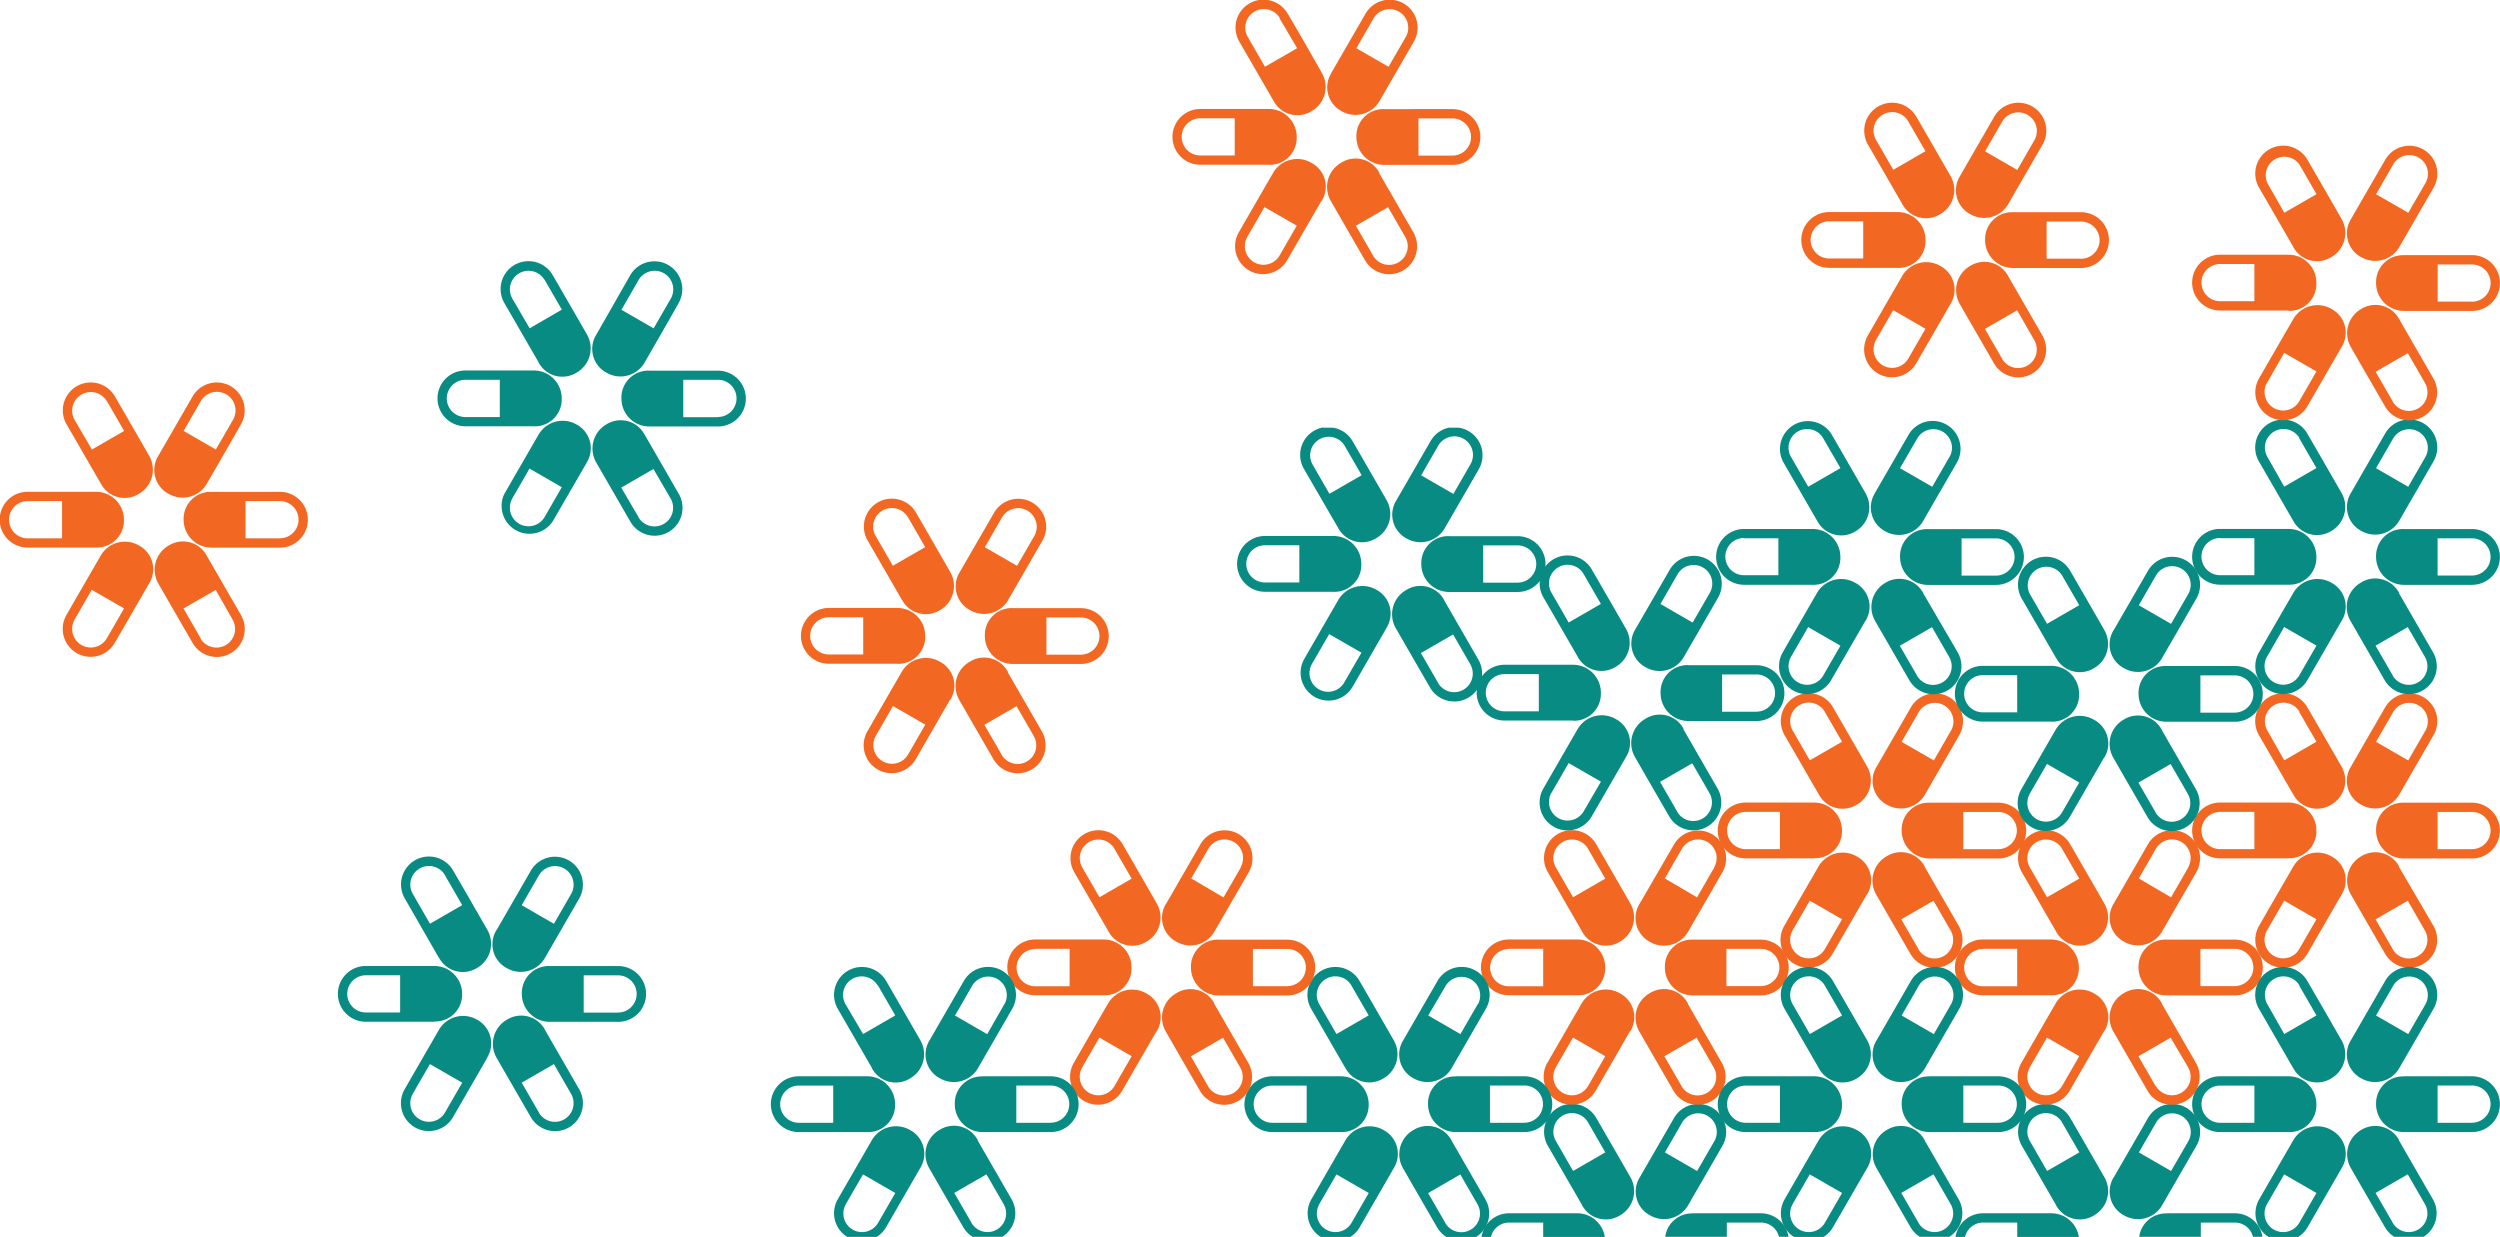 <svg id="Слой_1" data-name="Слой 1" xmlns="http://www.w3.org/2000/svg" viewBox="0 0 371 183.56"><defs><style>.cls-1{fill:#f26722;}.cls-1,.cls-2{fill-rule:evenodd;}.cls-2{fill:#088b82;}</style></defs><title>Пилюльки правые</title><path class="cls-1" d="M336.9,138.75l2.57-4.45,4.79,2.76-2.53,4.39a2.76,2.76,0,0,1-4.82-2.7m-7-17.63h5.14v5.53H330a2.76,2.76,0,0,1-.08-5.52Zm10.19,6.9H330a4.14,4.14,0,0,1-.09-8.28h10.2a4.14,4.14,0,0,1,4.14,4.14A4,4,0,0,1,340.11,128Zm1.59-21.76,2.57,4.45-4.78,2.76L337,109.09a2.76,2.76,0,0,1,4.74-2.83Zm-.88,12.27-5.06-8.76a4.14,4.14,0,0,1,7.13-4.22c1.4,2.41,3.71,6.42,5.1,8.84a4.14,4.14,0,0,1-1.52,5.66A4,4,0,0,1,340.82,118.53Zm19.64-9.5-2.57,4.46-4.78-2.76,2.53-4.39a2.76,2.76,0,0,1,4.82,2.69Zm-11.07,5.37,5.06-8.76a4.14,4.14,0,0,1,7.22,4.06c-1.39,2.42-3.71,6.42-5.1,8.84a4.14,4.14,0,0,1-5.66,1.52A4,4,0,0,1,349.38,114.4Zm18,12.26h-5.14v-5.53h5.06a2.76,2.76,0,0,1,.08,5.52Zm-10.19-6.9h10.11a4.14,4.14,0,0,1,.09,8.28H357.25a4.14,4.14,0,0,1-4.14-4.14A4,4,0,0,1,357.25,119.76Zm-1.59,21.76-2.57-4.45,4.78-2.76,2.53,4.39a2.76,2.76,0,0,1-4.75,2.83Zm.89-12.27L361.6,138a4.14,4.14,0,0,1-7.13,4.22c-1.4-2.42-3.71-6.42-5.1-8.84a4.14,4.14,0,0,1,1.52-5.66A4,4,0,0,1,356.54,129.24ZM348,133.38l-5.06,8.76a4.14,4.14,0,0,1-7.22-4.06c1.39-2.42,3.7-6.42,5.1-8.84a4.14,4.14,0,0,1,5.66-1.52A4,4,0,0,1,348,133.38Z" transform="translate(-0.5 -0.64)"/><path class="cls-2" d="M290.7,184.2a4.14,4.14,0,0,1,4-3.51h10.2A4.14,4.14,0,0,1,309,184.2h-9.14v-2.13h-5.14a2.76,2.76,0,0,0-2.61,2.13Zm15.8-17,2.57,4.45-4.78,2.76L301.75,170a2.76,2.76,0,0,1,4.74-2.83Zm-.88,12.27-5.06-8.76a4.14,4.14,0,0,1,7.13-4.22c1.4,2.41,3.71,6.42,5.1,8.84a4.14,4.14,0,0,1-1.52,5.66A4,4,0,0,1,305.61,179.48Zm19.64-9.5-2.57,4.45-4.78-2.76,2.53-4.39a2.76,2.76,0,0,1,4.82,2.7Zm-11.07,5.37,5.06-8.76a4.14,4.14,0,0,1,7.22,4.06c-1.39,2.42-3.71,6.42-5.1,8.84A4.14,4.14,0,0,1,315.7,181,4,4,0,0,1,314.18,175.35Zm7.86,5.35h10.11a4.14,4.14,0,0,1,4.09,3.49h-1.41a2.76,2.76,0,0,0-2.68-2.11h-5.06v2.11h-9.14A4,4,0,0,1,322,180.71Z" transform="translate(-0.5 -0.64)"/><path class="cls-1" d="M301.7,159.07l2.57-4.45,4.79,2.76-2.53,4.39a2.76,2.76,0,0,1-4.82-2.7m-7-17.63h5.14V147h-5.07a2.76,2.76,0,0,1-.08-5.52Zm10.19,6.9H294.79a4.14,4.14,0,0,1-.09-8.28h10.2A4.14,4.14,0,0,1,309,144.2,4,4,0,0,1,304.9,148.34Zm1.59-21.76,2.57,4.45-4.78,2.76-2.53-4.39a2.76,2.76,0,0,1,4.74-2.83Zm-.88,12.27-5.06-8.76a4.14,4.14,0,0,1,7.13-4.22c1.4,2.41,3.71,6.42,5.1,8.84a4.14,4.14,0,0,1-1.52,5.66A4,4,0,0,1,305.61,138.86Zm19.64-9.5-2.57,4.46L317.9,131l2.53-4.39a2.76,2.76,0,0,1,4.82,2.69Zm-11.07,5.37,5.06-8.76a4.14,4.14,0,0,1,7.22,4.06c-1.39,2.42-3.71,6.42-5.1,8.84a4.14,4.14,0,0,1-5.66,1.52A4,4,0,0,1,314.18,134.72Zm18,12.26h-5.14v-5.53h5.06a2.76,2.76,0,0,1,.08,5.52ZM322,140.08h10.11a4.14,4.14,0,0,1,.09,8.28H322a4.14,4.14,0,0,1-4.14-4.14A4,4,0,0,1,322,140.08Zm-1.59,21.76-2.57-4.45,4.78-2.76L325.2,159a2.76,2.76,0,0,1-4.75,2.83Zm.89-12.27,5.05,8.76a4.14,4.14,0,0,1-7.13,4.22c-1.4-2.42-3.71-6.42-5.1-8.84a4.14,4.14,0,0,1,1.52-5.66A4,4,0,0,1,321.34,149.57Zm-8.57,4.13-5.06,8.76a4.14,4.14,0,0,1-7.22-4.06c1.39-2.42,3.7-6.42,5.1-8.84a4.14,4.14,0,0,1,5.66-1.52A4,4,0,0,1,312.77,153.7Z" transform="translate(-0.5 -0.64)"/><path class="cls-1" d="M266.5,138.75l2.57-4.45,4.79,2.76-2.53,4.39a2.76,2.76,0,0,1-4.82-2.7m-7-17.63h5.14v5.53H259.6a2.76,2.76,0,0,1-.08-5.52Zm10.19,6.9H259.6a4.14,4.14,0,0,1-.09-8.28h10.2a4.14,4.14,0,0,1,4.14,4.14A4,4,0,0,1,269.71,128Zm1.59-21.76,2.57,4.45-4.78,2.76-2.53-4.39a2.76,2.76,0,0,1,4.74-2.83Zm-.88,12.27-5.06-8.76a4.14,4.14,0,0,1,7.13-4.22c1.4,2.41,3.71,6.42,5.1,8.84a4.14,4.14,0,0,1-1.52,5.66A4,4,0,0,1,270.41,118.53Zm19.64-9.5-2.57,4.46-4.78-2.76,2.53-4.39a2.76,2.76,0,0,1,4.82,2.69ZM279,114.4l5.06-8.76a4.14,4.14,0,0,1,7.22,4.06c-1.39,2.42-3.71,6.42-5.1,8.84a4.14,4.14,0,0,1-5.66,1.52A4,4,0,0,1,279,114.4Zm18,12.26h-5.14v-5.53H297a2.76,2.76,0,0,1,.08,5.52Zm-10.19-6.9H297a4.14,4.14,0,0,1,.09,8.28H286.85a4.14,4.14,0,0,1-4.14-4.14A4,4,0,0,1,286.85,119.76Zm-1.59,21.76-2.57-4.45,4.78-2.76,2.53,4.39a2.76,2.76,0,0,1-4.75,2.83Zm.89-12.27,5.05,8.76a4.14,4.14,0,0,1-7.13,4.22c-1.4-2.42-3.71-6.42-5.1-8.84a4.14,4.14,0,0,1,1.52-5.66A4,4,0,0,1,286.14,129.24Zm-8.57,4.13-5.06,8.76a4.14,4.14,0,0,1-7.22-4.06c1.39-2.42,3.7-6.42,5.1-8.84a4.14,4.14,0,0,1,5.66-1.52A4,4,0,0,1,277.57,133.38Z" transform="translate(-0.5 -0.64)"/><path class="cls-2" d="M220.36,184.2a4.14,4.14,0,0,1,4-3.51h10.2a4.14,4.14,0,0,1,4.09,3.51h-9.14v-2.13h-5.14a2.76,2.76,0,0,0-2.61,2.13Zm15.8-17,2.57,4.45-4.78,2.76L231.41,170a2.76,2.76,0,0,1,4.74-2.83Zm-.88,12.27-5.06-8.76a4.14,4.14,0,0,1,7.13-4.22c1.4,2.41,3.71,6.42,5.1,8.84a4.14,4.14,0,0,1-1.52,5.66A4,4,0,0,1,235.27,179.48Zm19.64-9.5-2.57,4.45-4.78-2.76,2.53-4.39a2.76,2.76,0,0,1,4.82,2.7Zm-11.07,5.37,5.06-8.76a4.14,4.14,0,0,1,7.22,4.06c-1.39,2.42-3.71,6.42-5.1,8.84a4.14,4.14,0,0,1-5.66,1.52A4,4,0,0,1,243.84,175.35Zm7.86,5.35h10.11a4.15,4.15,0,0,1,4.09,3.49H264.5a2.76,2.76,0,0,0-2.68-2.11h-5.06v2.11h-9.14A4,4,0,0,1,251.71,180.71Z" transform="translate(-0.5 -0.64)"/><path class="cls-1" d="M231.36,159.07l2.57-4.45,4.79,2.76-2.53,4.39a2.76,2.76,0,0,1-4.82-2.7m-7-17.63h5.14V147h-5.07a2.76,2.76,0,0,1-.08-5.52Zm10.19,6.9H224.46a4.14,4.14,0,0,1-.09-8.28h10.2a4.14,4.14,0,0,1,4.14,4.14A4,4,0,0,1,234.57,148.34Zm1.59-21.76,2.57,4.45-4.78,2.76-2.53-4.39a2.76,2.76,0,0,1,4.74-2.83Zm-.88,12.27-5.06-8.76a4.14,4.14,0,0,1,7.13-4.22c1.4,2.41,3.71,6.42,5.1,8.84a4.14,4.14,0,0,1-1.52,5.66A4,4,0,0,1,235.27,138.86Zm19.64-9.5-2.57,4.46L247.56,131l2.53-4.39a2.76,2.76,0,0,1,4.82,2.69Zm-11.07,5.37L248.9,126a4.14,4.14,0,0,1,7.22,4.06c-1.39,2.42-3.71,6.42-5.1,8.84a4.14,4.14,0,0,1-5.66,1.52A4,4,0,0,1,243.84,134.72Zm18,12.26h-5.14v-5.53h5.06a2.76,2.76,0,0,1,.08,5.52Zm-10.19-6.9h10.11a4.14,4.14,0,0,1,.09,8.28H251.71a4.14,4.14,0,0,1-4.14-4.14A4,4,0,0,1,251.71,140.08Zm-1.59,21.76-2.57-4.45,4.78-2.76,2.53,4.39a2.76,2.76,0,0,1-4.75,2.83Zm.89-12.27,5.05,8.76a4.14,4.14,0,0,1-7.13,4.22c-1.4-2.42-3.71-6.42-5.1-8.84a4.14,4.14,0,0,1,1.52-5.66A4,4,0,0,1,251,149.57Zm-8.57,4.13-5.05,8.76a4.14,4.14,0,0,1-7.22-4.06c1.39-2.42,3.7-6.42,5.1-8.84a4.14,4.14,0,0,1,5.66-1.52A4,4,0,0,1,242.43,153.7Z" transform="translate(-0.5 -0.64)"/><path class="cls-2" d="M336.9,98.14l2.57-4.45,4.79,2.76-2.53,4.39a2.76,2.76,0,0,1-4.82-2.7m-7-17.63h5.14V86H330a2.76,2.76,0,0,1-.08-5.52Zm10.19,6.9H330a4.14,4.14,0,0,1-.09-8.28h10.2a4.14,4.14,0,0,1,4.14,4.14A4,4,0,0,1,340.11,87.41Zm1.59-21.76,2.57,4.45-4.78,2.76L337,68.48a2.76,2.76,0,0,1,4.74-2.83Zm-.88,12.27-5.06-8.76a4.14,4.14,0,0,1,7.13-4.22c1.4,2.41,3.71,6.42,5.1,8.84a4.14,4.14,0,0,1-1.52,5.66A4,4,0,0,1,340.82,77.93Zm19.64-9.5-2.57,4.46-4.78-2.76,2.53-4.39a2.76,2.76,0,0,1,4.82,2.69Zm-11.07,5.37L354.44,65a4.14,4.14,0,0,1,7.22,4.06c-1.39,2.42-3.71,6.42-5.1,8.84a4.14,4.14,0,0,1-5.66,1.52A4,4,0,0,1,349.38,73.79Zm18,12.26h-5.14V80.53h5.06a2.76,2.76,0,0,1,.08,5.52Zm-10.19-6.9h10.11a4.14,4.14,0,0,1,.09,8.28H357.25a4.14,4.14,0,0,1-4.14-4.14A4,4,0,0,1,357.25,79.15Zm-1.59,21.76-2.57-4.45,4.78-2.76,2.53,4.39a2.76,2.76,0,0,1-4.75,2.83Zm.89-12.27,5.05,8.76a4.14,4.14,0,0,1-7.13,4.22c-1.4-2.42-3.71-6.42-5.1-8.84a4.14,4.14,0,0,1,1.52-5.66A4,4,0,0,1,356.54,88.64ZM348,92.77l-5.06,8.76a4.14,4.14,0,0,1-7.22-4.06c1.39-2.42,3.7-6.42,5.1-8.83a4.14,4.14,0,0,1,5.66-1.52A4,4,0,0,1,348,92.77Z" transform="translate(-0.5 -0.64)"/><path class="cls-2" d="M301.7,118.46l2.57-4.45,4.79,2.76-2.53,4.39a2.76,2.76,0,0,1-4.82-2.7m-7-17.63h5.14v5.52h-5.07a2.76,2.76,0,0,1-.08-5.52Zm10.19,6.9H294.79a4.14,4.14,0,0,1-.09-8.28h10.2a4.14,4.14,0,0,1,4.14,4.14A4,4,0,0,1,304.9,107.74ZM306.49,86l2.57,4.45-4.78,2.76-2.53-4.39A2.76,2.76,0,0,1,306.49,86Zm-.88,12.27-5.06-8.76a4.14,4.14,0,0,1,7.13-4.22c1.4,2.41,3.71,6.42,5.1,8.84a4.14,4.14,0,0,1-1.52,5.66A4,4,0,0,1,305.61,98.25Zm19.64-9.5-2.57,4.45-4.78-2.76,2.53-4.39a2.76,2.76,0,0,1,4.82,2.7Zm-11.07,5.37,5.06-8.76a4.14,4.14,0,0,1,7.22,4.06c-1.39,2.42-3.71,6.42-5.1,8.84a4.14,4.14,0,0,1-5.66,1.52A4,4,0,0,1,314.18,94.12Zm18,12.26h-5.14v-5.53h5.06a2.76,2.76,0,0,1,.08,5.52ZM322,99.47h10.11a4.14,4.14,0,0,1,.09,8.28H322a4.14,4.14,0,0,1-4.14-4.14A4,4,0,0,1,322,99.47Zm-1.59,21.76-2.57-4.45,4.78-2.76,2.53,4.39a2.76,2.76,0,0,1-4.75,2.83Zm.89-12.27,5.05,8.76a4.14,4.14,0,0,1-7.13,4.22c-1.4-2.42-3.71-6.42-5.1-8.84a4.14,4.14,0,0,1,1.52-5.66A4,4,0,0,1,321.34,109Zm-8.57,4.13-5.06,8.76a4.14,4.14,0,0,1-7.22-4.06c1.39-2.42,3.7-6.42,5.1-8.84a4.14,4.14,0,0,1,5.66-1.52A4,4,0,0,1,312.77,113.09Z" transform="translate(-0.5 -0.64)"/><path class="cls-1" d="M336.9,57.5,339.47,53l4.79,2.76-2.53,4.39a2.76,2.76,0,0,1-4.82-2.7m-7-17.63h5.14v5.52H330a2.76,2.76,0,0,1-.08-5.52Zm10.19,6.9H330a4.14,4.14,0,0,1-.09-8.28h10.2a4.14,4.14,0,0,1,4.14,4.14A4,4,0,0,1,340.11,46.77ZM341.7,25l2.57,4.45-4.78,2.76L337,27.84A2.76,2.76,0,0,1,341.7,25Zm-.88,12.27-5.06-8.76a4.14,4.14,0,0,1,7.13-4.22c1.4,2.41,3.71,6.42,5.1,8.84a4.14,4.14,0,0,1-1.52,5.66A4,4,0,0,1,340.82,37.29Zm19.64-9.5-2.57,4.45-4.78-2.76,2.53-4.39a2.76,2.76,0,0,1,4.82,2.7Zm-11.07,5.37,5.06-8.76a4.14,4.14,0,0,1,7.22,4.06c-1.39,2.42-3.71,6.42-5.1,8.84a4.14,4.14,0,0,1-5.66,1.52A4,4,0,0,1,349.38,33.16Zm18,12.26h-5.14V39.89h5.06a2.76,2.76,0,0,1,.08,5.52Zm-10.19-6.9h10.11a4.14,4.14,0,0,1,.09,8.28H357.25a4.14,4.14,0,0,1-4.14-4.14A4,4,0,0,1,357.25,38.51Zm-1.59,21.76-2.57-4.45,4.78-2.76,2.53,4.39a2.76,2.76,0,0,1-4.75,2.83ZM356.54,48l5.05,8.76A4.14,4.14,0,0,1,354.47,61c-1.4-2.42-3.71-6.42-5.1-8.84a4.14,4.14,0,0,1,1.52-5.66A4,4,0,0,1,356.54,48ZM348,52.13l-5.06,8.76a4.14,4.14,0,0,1-7.22-4.06c1.39-2.42,3.7-6.42,5.1-8.83a4.14,4.14,0,0,1,5.66-1.52A4,4,0,0,1,348,52.13Z" transform="translate(-0.5 -0.64)"/><path class="cls-2" d="M230.72,118.33l2.57-4.45,4.79,2.76L235.54,121a2.76,2.76,0,0,1-4.82-2.7m-7-17.63h5.14v5.53h-5.07a2.76,2.76,0,0,1-.08-5.52Zm10.19,6.9H223.82a4.14,4.14,0,0,1-.09-8.28h10.2a4.14,4.14,0,0,1,4.14,4.14A4,4,0,0,1,233.93,107.6Zm1.59-21.76,2.57,4.45-4.78,2.76-2.53-4.39a2.76,2.76,0,0,1,4.74-2.83Zm-.88,12.27-5.06-8.76a4.14,4.14,0,0,1,7.13-4.22c1.4,2.41,3.71,6.42,5.1,8.84a4.14,4.14,0,0,1-1.52,5.66A4,4,0,0,1,234.63,98.11Zm19.64-9.5-2.57,4.45-4.78-2.76,2.53-4.39a2.76,2.76,0,0,1,4.82,2.69ZM243.2,94l5.06-8.76a4.14,4.14,0,0,1,7.22,4.06c-1.39,2.42-3.71,6.42-5.1,8.84a4.14,4.14,0,0,1-5.66,1.52A4,4,0,0,1,243.2,94Zm18,12.26h-5.14v-5.53h5.06a2.76,2.76,0,0,1,.08,5.52Zm-10.19-6.9h10.11a4.14,4.14,0,0,1,.09,8.28H251.07a4.14,4.14,0,0,1-4.14-4.14A4,4,0,0,1,251.07,99.34Zm-1.59,21.76-2.57-4.45,4.78-2.76,2.53,4.39a2.76,2.76,0,0,1-4.75,2.83Zm.89-12.27,5.05,8.76a4.14,4.14,0,0,1-7.13,4.22c-1.4-2.42-3.71-6.42-5.1-8.84a4.14,4.14,0,0,1,1.52-5.66A4,4,0,0,1,250.36,108.82ZM241.79,113l-5.06,8.76a4.14,4.14,0,0,1-7.22-4.06c1.39-2.42,3.7-6.42,5.1-8.84a4.14,4.14,0,0,1,5.66-1.52A4,4,0,0,1,241.79,113Z" transform="translate(-0.5 -0.64)"/><path class="cls-2" d="M266.26,98.15l2.57-4.45,4.79,2.76-2.53,4.39a2.76,2.76,0,0,1-4.82-2.7m-7-17.63h5.14V86h-5.07a2.76,2.76,0,0,1-.08-5.52Zm10.19,6.9H259.36a4.14,4.14,0,0,1-.09-8.28h10.2a4.14,4.14,0,0,1,4.14,4.14A4,4,0,0,1,269.47,87.43Zm1.59-21.76,2.57,4.45-4.78,2.76-2.53-4.39a2.76,2.76,0,0,1,4.74-2.83Zm-.88,12.27-5.06-8.76A4.14,4.14,0,0,1,272.25,65c1.4,2.41,3.71,6.42,5.1,8.84a4.14,4.14,0,0,1-1.52,5.66A4,4,0,0,1,270.18,77.94Zm19.64-9.5-2.57,4.45-4.78-2.76L285,65.74a2.76,2.76,0,0,1,4.82,2.7Zm-11.07,5.37,5.06-8.76A4.14,4.14,0,0,1,291,69.11c-1.39,2.42-3.71,6.42-5.1,8.84a4.14,4.14,0,0,1-5.66,1.52A4,4,0,0,1,278.75,73.81Zm18,12.26h-5.14V80.54h5.06a2.76,2.76,0,0,1,.08,5.52Zm-10.19-6.9h10.11a4.14,4.14,0,0,1,.09,8.28H286.61a4.14,4.14,0,0,1-4.14-4.14A4,4,0,0,1,286.61,79.16ZM285,100.92l-2.57-4.45,4.78-2.76,2.53,4.39a2.76,2.76,0,0,1-4.75,2.83Zm.89-12.27L291,97.41a4.14,4.14,0,0,1-7.13,4.22c-1.4-2.42-3.71-6.42-5.1-8.84a4.14,4.14,0,0,1,1.52-5.66A4,4,0,0,1,285.91,88.65Zm-8.57,4.13-5.06,8.76a4.14,4.14,0,0,1-7.22-4.06c1.39-2.42,3.7-6.42,5.1-8.84a4.14,4.14,0,0,1,5.66-1.52A4,4,0,0,1,277.34,92.78Z" transform="translate(-0.5 -0.64)"/><path class="cls-1" d="M11.55,92.62l2.57-4.45,4.79,2.76-2.53,4.39a2.76,2.76,0,0,1-4.82-2.7M4.57,75H9.71v5.53H4.64A2.76,2.76,0,0,1,4.57,75Zm10.19,6.9H4.64a4.14,4.14,0,0,1-.09-8.28h10.2a4.14,4.14,0,0,1,4.14,4.14A4,4,0,0,1,14.75,81.89Zm1.59-21.76,2.57,4.45-4.78,2.76L11.6,63a2.76,2.76,0,0,1,4.75-2.83ZM15.46,72.4,10.4,63.65a4.14,4.14,0,0,1,7.13-4.22c1.4,2.41,3.71,6.42,5.1,8.84a4.14,4.14,0,0,1-1.52,5.66A4,4,0,0,1,15.46,72.4ZM35.1,62.9l-2.57,4.45-4.78-2.76,2.53-4.39A2.76,2.76,0,0,1,35.1,62.9ZM24,68.27l5.06-8.76a4.14,4.14,0,0,1,7.22,4.06C34.91,66,32.6,70,31.2,72.41a4.14,4.14,0,0,1-5.66,1.52A4,4,0,0,1,24,68.27Zm18,12.26H36.94V75H42a2.76,2.76,0,0,1,.08,5.52Zm-10.19-6.9H42a4.14,4.14,0,0,1,.09,8.28H31.89a4.14,4.14,0,0,1-4.14-4.14A4,4,0,0,1,31.89,73.63ZM30.3,95.39l-2.57-4.45,4.78-2.76L35,92.56a2.76,2.76,0,0,1-4.75,2.83Zm.89-12.27,5.05,8.76a4.14,4.14,0,0,1-7.13,4.22c-1.4-2.42-3.71-6.42-5.1-8.84a4.14,4.14,0,0,1,1.52-5.66A4,4,0,0,1,31.19,83.12Zm-8.57,4.13L17.56,96a4.14,4.14,0,0,1-7.22-4.06c1.39-2.42,3.7-6.42,5.1-8.84a4.14,4.14,0,0,1,5.66-1.52A4,4,0,0,1,22.62,87.25Z" transform="translate(-0.5 -0.64)"/><path class="cls-2" d="M336.9,179.37l2.57-4.45,4.79,2.76-2.53,4.39a2.76,2.76,0,0,1-4.82-2.7m-7-17.63h5.14v5.52H330a2.76,2.76,0,0,1-.08-5.52Zm10.19,6.9H330a4.14,4.14,0,0,1-.09-8.28h10.2a4.14,4.14,0,0,1,4.14,4.14A4,4,0,0,1,340.11,168.64Zm1.59-21.76,2.57,4.45-4.78,2.76L337,149.71a2.76,2.76,0,0,1,4.74-2.83Zm-.88,12.27-5.06-8.76a4.14,4.14,0,0,1,7.13-4.22c1.4,2.41,3.71,6.42,5.1,8.84a4.14,4.14,0,0,1-1.52,5.66A4,4,0,0,1,340.82,159.16Zm19.64-9.5-2.57,4.45-4.78-2.76,2.53-4.39a2.76,2.76,0,0,1,4.82,2.69ZM349.38,155l5.06-8.76a4.14,4.14,0,0,1,7.22,4.06c-1.39,2.42-3.71,6.42-5.1,8.84a4.14,4.14,0,0,1-5.66,1.52A4,4,0,0,1,349.38,155Zm18,12.26h-5.14v-5.53h5.06a2.76,2.76,0,0,1,.08,5.52Zm-10.19-6.9h10.11a4.14,4.14,0,0,1,.09,8.28H357.25a4.14,4.14,0,0,1-4.14-4.14A4,4,0,0,1,357.25,160.38Zm-1.59,21.76-2.57-4.45,4.78-2.76,2.53,4.39a2.76,2.76,0,0,1-4.75,2.83Zm.89-12.27,5.05,8.76a4.14,4.14,0,0,1-1.38,5.57H355.8a4.12,4.12,0,0,1-1.33-1.35c-1.4-2.41-3.71-6.42-5.1-8.84a4.14,4.14,0,0,1,1.52-5.66A4,4,0,0,1,356.54,169.87ZM348,174l-5.06,8.76a4.13,4.13,0,0,1-1.39,1.44h-4.39a4.14,4.14,0,0,1-1.44-5.5c1.39-2.42,3.7-6.42,5.1-8.84a4.14,4.14,0,0,1,5.66-1.52A4,4,0,0,1,348,174Z" transform="translate(-0.5 -0.64)"/><path class="cls-2" d="M266.5,179.37l2.57-4.45,4.79,2.76-2.53,4.39a2.76,2.76,0,0,1-4.82-2.7m-7-17.63h5.14v5.52H259.6a2.76,2.76,0,0,1-.08-5.52Zm10.19,6.9H259.6a4.14,4.14,0,0,1-.09-8.28h10.2a4.14,4.14,0,0,1,4.14,4.14A4,4,0,0,1,269.71,168.64Zm1.59-21.76,2.57,4.45-4.78,2.76-2.53-4.39a2.76,2.76,0,0,1,4.74-2.83Zm-.88,12.27-5.06-8.76a4.14,4.14,0,0,1,7.13-4.22c1.4,2.41,3.71,6.42,5.1,8.84a4.14,4.14,0,0,1-1.52,5.66A4,4,0,0,1,270.41,159.16Zm19.64-9.5-2.57,4.45-4.78-2.76,2.53-4.39a2.76,2.76,0,0,1,4.82,2.69ZM279,155l5.06-8.76a4.14,4.14,0,0,1,7.22,4.06c-1.39,2.42-3.71,6.42-5.1,8.84a4.14,4.14,0,0,1-5.66,1.52A4,4,0,0,1,279,155Zm18,12.26h-5.14v-5.53H297a2.76,2.76,0,0,1,.08,5.52Zm-10.19-6.9H297a4.14,4.14,0,0,1,.09,8.28H286.85a4.14,4.14,0,0,1-4.14-4.14A4,4,0,0,1,286.85,160.38Zm-1.59,21.76-2.57-4.45,4.78-2.76,2.53,4.39a2.76,2.76,0,0,1-4.75,2.83Zm.89-12.27,5.05,8.76a4.14,4.14,0,0,1-1.38,5.57H285.4a4.12,4.12,0,0,1-1.33-1.35c-1.4-2.41-3.71-6.42-5.1-8.84a4.14,4.14,0,0,1,1.52-5.66A4,4,0,0,1,286.14,169.87ZM277.57,174l-5.06,8.76a4.12,4.12,0,0,1-1.39,1.44h-4.39a4.14,4.14,0,0,1-1.44-5.5c1.39-2.42,3.7-6.42,5.1-8.84a4.14,4.14,0,0,1,5.66-1.52A4,4,0,0,1,277.57,174Z" transform="translate(-0.5 -0.64)"/><path class="cls-1" d="M130.45,109.87l2.57-4.45,4.79,2.76-2.53,4.39a2.76,2.76,0,0,1-4.82-2.7m-7-17.63h5.14v5.52h-5.07a2.76,2.76,0,0,1-.08-5.52Zm10.18,6.9H123.55a4.14,4.14,0,0,1-.09-8.28h10.2A4.14,4.14,0,0,1,137.8,95,4,4,0,0,1,133.66,99.15Zm1.59-21.76,2.57,4.45L133,84.6l-2.53-4.39a2.76,2.76,0,0,1,4.75-2.83Zm-.89,12.27-5.06-8.76a4.14,4.14,0,0,1,7.13-4.22c1.4,2.41,3.71,6.42,5.1,8.84A4.14,4.14,0,0,1,140,91.18,4,4,0,0,1,134.36,89.66ZM154,80.16l-2.57,4.45-4.78-2.76,2.53-4.39a2.76,2.76,0,0,1,4.82,2.7Zm-11.07,5.37L148,76.77a4.14,4.14,0,0,1,7.22,4.06c-1.39,2.42-3.71,6.42-5.1,8.84a4.14,4.14,0,0,1-5.66,1.52A4,4,0,0,1,142.93,85.53Zm18,12.26h-5.14V92.27h5.07a2.76,2.76,0,0,1,.08,5.52Zm-10.19-6.9h10.11a4.14,4.14,0,0,1,.09,8.28H150.79A4.14,4.14,0,0,1,146.65,95,4,4,0,0,1,150.79,90.88Zm-1.59,21.76-2.57-4.45,4.78-2.76,2.53,4.39a2.76,2.76,0,0,1-4.75,2.83Zm.89-12.27,5.05,8.76a4.14,4.14,0,0,1-7.13,4.22c-1.4-2.41-3.71-6.42-5.1-8.84a4.14,4.14,0,0,1,1.52-5.66A4,4,0,0,1,150.09,100.37Zm-8.57,4.13-5.05,8.76a4.14,4.14,0,0,1-7.22-4.06c1.39-2.42,3.7-6.42,5.1-8.84A4.14,4.14,0,0,1,140,98.85,4,4,0,0,1,141.52,104.51Z" transform="translate(-0.5 -0.64)"/><path class="cls-2" d="M195.18,99.19l2.57-4.45,4.79,2.76L200,101.89a2.76,2.76,0,0,1-4.82-2.7m-7-17.63h5.14v5.52h-5.07a2.76,2.76,0,0,1-.08-5.52Zm10.19,6.9H188.27a4.14,4.14,0,0,1-.09-8.28h10.2a4.14,4.14,0,0,1,4.14,4.14A4,4,0,0,1,198.38,88.47ZM200,66.71l2.57,4.45-4.78,2.76-2.53-4.39A2.76,2.76,0,0,1,200,66.71Zm18.75,2.77-2.57,4.46-4.78-2.76,2.53-4.39a2.76,2.76,0,0,1,4.82,2.69Zm7,17.63h-5.14V81.58h5.07a2.76,2.76,0,0,1,.08,5.52Zm-10.19-6.9h10.11a4.14,4.14,0,0,1,.09,8.28h-10.2a4.14,4.14,0,0,1-4.14-4.14A4,4,0,0,1,215.52,80.2ZM213.93,102l-2.57-4.45,4.78-2.76,2.53,4.39a2.76,2.76,0,0,1-4.75,2.83Zm.89-12.27,5.05,8.76a4.14,4.14,0,0,1-7.13,4.22c-1.4-2.42-3.71-6.42-5.1-8.84a4.14,4.14,0,0,1,1.52-5.66A4,4,0,0,1,214.82,89.69Zm.81-25.62H217a4.14,4.14,0,0,1,3,6.08c-1.39,2.42-3.71,6.42-5.1,8.84a4.14,4.14,0,0,1-5.66,1.52,4,4,0,0,1-1.52-5.66l5.06-8.76A4.13,4.13,0,0,1,215.63,64.08Zm-18.75,0h1.47A4.13,4.13,0,0,1,201.16,66c1.4,2.41,3.71,6.42,5.1,8.84a4.14,4.14,0,0,1-1.52,5.66A4,4,0,0,1,199.09,79L194,70.22a4.14,4.14,0,0,1,2.85-6.15Zm9.36,29.75-5.05,8.76A4.14,4.14,0,0,1,194,98.52c1.39-2.42,3.7-6.42,5.1-8.84a4.14,4.14,0,0,1,5.66-1.52A4,4,0,0,1,206.25,93.82Z" transform="translate(-0.5 -0.64)"/><path class="cls-2" d="M196.26,179.37l2.57-4.45,4.79,2.76-2.53,4.39a2.76,2.76,0,0,1-4.82-2.7m-7-17.63h5.14v5.52h-5.07a2.76,2.76,0,0,1-.08-5.52Zm10.18,6.9H189.36a4.14,4.14,0,0,1-.09-8.28h10.2a4.14,4.14,0,0,1,4.14,4.14A4,4,0,0,1,199.47,168.64Zm1.59-21.76,2.57,4.45-4.78,2.76-2.53-4.39a2.76,2.76,0,0,1,4.74-2.83Zm-.88,12.27-5.06-8.76a4.14,4.14,0,0,1,7.13-4.22c1.4,2.41,3.71,6.42,5.1,8.84a4.14,4.14,0,0,1-1.52,5.66A4,4,0,0,1,200.18,159.16Zm19.64-9.5-2.57,4.45-4.78-2.76L215,147a2.76,2.76,0,0,1,4.82,2.69ZM208.75,155l5.06-8.76a4.14,4.14,0,0,1,7.22,4.06c-1.39,2.42-3.71,6.42-5.1,8.84a4.14,4.14,0,0,1-5.66,1.52A4,4,0,0,1,208.75,155Zm18,12.26h-5.14v-5.53h5.07a2.76,2.76,0,0,1,.08,5.52Zm-10.19-6.9h10.11a4.14,4.14,0,0,1,.09,8.28h-10.2a4.14,4.14,0,0,1-4.14-4.14A4,4,0,0,1,216.61,160.38ZM215,182.14l-2.57-4.45,4.78-2.76,2.53,4.39a2.76,2.76,0,0,1-4.75,2.83Zm.89-12.27,5.05,8.76a4.14,4.14,0,0,1-1.38,5.57h-4.42a4.11,4.11,0,0,1-1.33-1.35c-1.4-2.41-3.71-6.42-5.1-8.84a4.14,4.14,0,0,1,1.52-5.66A4,4,0,0,1,215.9,169.87ZM207.33,174l-5.05,8.76a4.12,4.12,0,0,1-1.39,1.44h-4.39a4.14,4.14,0,0,1-1.44-5.5c1.39-2.42,3.7-6.42,5.1-8.84a4.14,4.14,0,0,1,5.66-1.52A4,4,0,0,1,207.33,174Z" transform="translate(-0.5 -0.64)"/><path class="cls-1" d="M161.08,159.07l2.57-4.45,4.79,2.76-2.53,4.39a2.76,2.76,0,0,1-4.82-2.7m-7-17.63h5.14V147h-5.07a2.76,2.76,0,0,1-.08-5.52Zm10.19,6.9H154.17a4.14,4.14,0,0,1-.09-8.28h10.2a4.14,4.14,0,0,1,4.14,4.14A4,4,0,0,1,164.28,148.34Zm1.59-21.76,2.57,4.45-4.78,2.76-2.53-4.39a2.76,2.76,0,0,1,4.74-2.83ZM165,138.86l-5.06-8.76a4.14,4.14,0,0,1,7.13-4.22c1.4,2.41,3.71,6.42,5.1,8.84a4.14,4.14,0,0,1-1.52,5.66A4,4,0,0,1,165,138.86Zm19.64-9.5-2.57,4.46L177.28,131l2.53-4.39a2.76,2.76,0,0,1,4.82,2.69Zm-11.07,5.37,5.05-8.76a4.14,4.14,0,0,1,7.22,4.06c-1.39,2.42-3.71,6.42-5.1,8.84a4.14,4.14,0,0,1-5.66,1.52A4,4,0,0,1,173.56,134.72Zm18,12.26h-5.14v-5.53h5.06a2.76,2.76,0,0,1,.08,5.52Zm-10.19-6.9h10.11a4.14,4.14,0,0,1,.09,8.28h-10.2a4.14,4.14,0,0,1-4.14-4.14A4,4,0,0,1,181.42,140.08Zm-1.59,21.76-2.57-4.45,4.78-2.76,2.53,4.39a2.76,2.76,0,0,1-4.75,2.83Zm.89-12.27,5.05,8.76a4.14,4.14,0,0,1-7.13,4.22c-1.4-2.42-3.71-6.42-5.1-8.84a4.14,4.14,0,0,1,1.52-5.66A4,4,0,0,1,180.72,149.57Zm-8.57,4.13-5.06,8.76a4.14,4.14,0,0,1-7.22-4.06c1.39-2.42,3.7-6.42,5.1-8.84a4.14,4.14,0,0,1,5.66-1.52A4,4,0,0,1,172.15,153.7Z" transform="translate(-0.5 -0.64)"/><path class="cls-2" d="M61.73,163l2.57-4.45,4.79,2.76-2.53,4.39a2.76,2.76,0,0,1-4.82-2.7m-7-17.63h5.14v5.52H54.83a2.76,2.76,0,0,1-.08-5.52Zm10.19,6.9H54.83a4.14,4.14,0,0,1-.09-8.28h10.2a4.14,4.14,0,0,1,4.14,4.14A4,4,0,0,1,64.94,152.23Zm1.59-21.76,2.57,4.45-4.78,2.76-2.53-4.39a2.76,2.76,0,0,1,4.75-2.83Zm-.89,12.27L60.59,134a4.14,4.14,0,0,1,7.13-4.22c1.4,2.41,3.71,6.42,5.1,8.84a4.14,4.14,0,0,1-1.52,5.66A4,4,0,0,1,65.64,142.74Zm19.64-9.5-2.57,4.45-4.78-2.76,2.53-4.39a2.76,2.76,0,0,1,4.82,2.7Zm-11.07,5.37,5.05-8.76a4.14,4.14,0,0,1,7.22,4.06c-1.39,2.42-3.71,6.42-5.1,8.84a4.14,4.14,0,0,1-5.66,1.52A4,4,0,0,1,74.21,138.61Zm18,12.26H87.12v-5.53h5.06a2.76,2.76,0,0,1,.08,5.52ZM82.08,144H92.19a4.14,4.14,0,0,1,.09,8.28H82.08a4.14,4.14,0,0,1-4.14-4.14A4,4,0,0,1,82.08,144Zm-1.59,21.76-2.57-4.45,4.78-2.76,2.53,4.39a2.76,2.76,0,0,1-4.75,2.83Zm.89-12.27,5.05,8.76a4.14,4.14,0,0,1-7.13,4.22c-1.4-2.42-3.71-6.42-5.1-8.84a4.14,4.14,0,0,1,1.52-5.66A4,4,0,0,1,81.37,153.45Zm-8.57,4.13-5.06,8.76a4.14,4.14,0,0,1-7.22-4.06c1.39-2.42,3.7-6.42,5.1-8.84a4.14,4.14,0,0,1,5.66-1.52A4,4,0,0,1,72.8,157.58Z" transform="translate(-0.5 -0.64)"/><path class="cls-2" d="M76.51,74.63l2.57-4.45,4.79,2.76-2.53,4.39a2.76,2.76,0,0,1-4.82-2.7M69.53,57h5.14v5.53H69.61A2.76,2.76,0,0,1,69.53,57Zm10.19,6.9H69.61a4.14,4.14,0,0,1-.09-8.28h10.2a4.14,4.14,0,0,1,4.14,4.14A4,4,0,0,1,79.72,63.91Zm1.59-21.76,2.57,4.45L79.1,49.36,76.56,45a2.76,2.76,0,0,1,4.74-2.83Zm-.88,12.27-5.06-8.76a4.14,4.14,0,0,1,7.13-4.22c1.4,2.41,3.71,6.42,5.1,8.84a4.14,4.14,0,0,1-1.52,5.66A4,4,0,0,1,80.42,54.42Zm19.64-9.5L97.5,49.37l-4.78-2.76,2.53-4.39a2.76,2.76,0,0,1,4.82,2.69ZM89,50.29,94,41.53a4.14,4.14,0,0,1,7.22,4.06C99.88,48,97.56,52,96.17,54.43a4.14,4.14,0,0,1-5.66,1.52A4,4,0,0,1,89,50.29Zm18,12.26H101.9V57H107a2.76,2.76,0,0,1,.08,5.52Zm-10.19-6.9H107a4.14,4.14,0,0,1,.09,8.28H96.86a4.14,4.14,0,0,1-4.14-4.14A4,4,0,0,1,96.86,55.64ZM95.27,77.4,92.69,73l4.78-2.76L100,74.58a2.76,2.76,0,0,1-4.75,2.83Zm.89-12.27,5.05,8.76a4.14,4.14,0,0,1-7.13,4.22c-1.4-2.42-3.71-6.42-5.1-8.84a4.14,4.14,0,0,1,1.52-5.66A4,4,0,0,1,96.15,65.13Zm-8.57,4.13L82.53,78A4.14,4.14,0,0,1,75.31,74c1.39-2.42,3.7-6.42,5.1-8.84a4.14,4.14,0,0,1,5.66-1.52A4,4,0,0,1,87.58,69.26Z" transform="translate(-0.5 -0.64)"/><path class="cls-2" d="M126,179.37l2.57-4.45,4.79,2.76-2.53,4.39a2.76,2.76,0,0,1-4.82-2.7m-7-17.63h5.14v5.52h-5.07a2.76,2.76,0,0,1-.08-5.52Zm10.19,6.9H119.08a4.14,4.14,0,0,1-.09-8.28h10.2a4.14,4.14,0,0,1,4.14,4.14A4,4,0,0,1,129.19,168.64Zm1.59-21.76,2.57,4.45-4.78,2.76L126,149.71a2.76,2.76,0,0,1,4.74-2.83Zm-.88,12.27-5.06-8.76a4.14,4.14,0,0,1,7.13-4.22c1.4,2.41,3.71,6.42,5.1,8.84a4.14,4.14,0,0,1-1.52,5.66A4,4,0,0,1,129.89,159.16Zm19.64-9.5L147,154.11l-4.78-2.76,2.53-4.39a2.76,2.76,0,0,1,4.82,2.69ZM138.46,155l5.06-8.76a4.14,4.14,0,0,1,7.22,4.06c-1.39,2.42-3.71,6.42-5.1,8.84a4.14,4.14,0,0,1-5.66,1.52A4,4,0,0,1,138.46,155Zm18,12.26h-5.14v-5.53h5.06a2.76,2.76,0,0,1,.08,5.52Zm-10.19-6.9h10.11a4.14,4.14,0,0,1,.09,8.28H146.33a4.14,4.14,0,0,1-4.14-4.14A4,4,0,0,1,146.33,160.38Zm-1.59,21.76-2.57-4.45,4.78-2.76,2.53,4.39a2.76,2.76,0,0,1-4.75,2.83Zm.89-12.27,5.05,8.76a4.14,4.14,0,0,1-1.38,5.57h-4.42a4.12,4.12,0,0,1-1.33-1.35c-1.4-2.41-3.71-6.42-5.1-8.84a4.14,4.14,0,0,1,1.52-5.66A4,4,0,0,1,145.62,169.87ZM137.05,174,132,182.75a4.12,4.12,0,0,1-1.39,1.44h-4.39a4.14,4.14,0,0,1-1.44-5.5c1.39-2.42,3.7-6.42,5.1-8.84a4.14,4.14,0,0,1,5.66-1.52A4,4,0,0,1,137.05,174Z" transform="translate(-0.5 -0.64)"/><path class="cls-1" d="M278.88,51.12l2.57-4.45,4.79,2.76-2.53,4.39a2.76,2.76,0,0,1-4.82-2.7m-7-17.63H277V39H272a2.76,2.76,0,0,1-.08-5.52Zm10.19,6.9H272a4.14,4.14,0,0,1-.09-8.28h10.2a4.14,4.14,0,0,1,4.14,4.14A4,4,0,0,1,282.09,40.4Zm1.59-21.76,2.57,4.45-4.78,2.76-2.53-4.39a2.76,2.76,0,0,1,4.74-2.83Zm-.88,12.27-5.06-8.76a4.14,4.14,0,0,1,7.13-4.22c1.4,2.41,3.71,6.42,5.1,8.84a4.14,4.14,0,0,1-1.52,5.66A4,4,0,0,1,282.79,30.91Zm19.64-9.5-2.57,4.46-4.78-2.76,2.53-4.39a2.76,2.76,0,0,1,4.82,2.69Zm-11.07,5.37L296.42,18a4.14,4.14,0,0,1,7.22,4.06c-1.39,2.42-3.71,6.42-5.1,8.84a4.14,4.14,0,0,1-5.66,1.52A4,4,0,0,1,291.36,26.78Zm18,12.26h-5.14V33.52h5.06a2.76,2.76,0,0,1,.08,5.52Zm-10.19-6.9h10.11a4.14,4.14,0,0,1,.09,8.28H299.23a4.14,4.14,0,0,1-4.14-4.14A4,4,0,0,1,299.23,32.13ZM297.63,53.9l-2.57-4.45,4.78-2.76,2.53,4.39a2.76,2.76,0,0,1-4.75,2.83Zm.89-12.27,5.05,8.76a4.14,4.14,0,0,1-7.13,4.22c-1.4-2.42-3.71-6.42-5.1-8.84a4.14,4.14,0,0,1,1.52-5.66A4,4,0,0,1,298.52,41.62Zm-8.57,4.13-5.06,8.76a4.14,4.14,0,0,1-7.22-4.06c1.39-2.42,3.7-6.42,5.1-8.84a4.14,4.14,0,0,1,5.66-1.52A4,4,0,0,1,289.95,45.76Z" transform="translate(-0.5 -0.64)"/><path class="cls-1" d="M185.58,35.82l2.57-4.45,4.79,2.76-2.53,4.39a2.76,2.76,0,0,1-4.82-2.7m-7-17.63h5.14v5.52h-5.07a2.76,2.76,0,0,1-.08-5.52Zm10.19,6.9H178.68a4.14,4.14,0,0,1-.09-8.28h10.2A4.14,4.14,0,0,1,192.93,21,4,4,0,0,1,188.79,25.1Zm1.59-21.76L193,7.79l-4.78,2.76-2.53-4.39a2.76,2.76,0,0,1,4.74-2.83Zm-.88,12.27-5.06-8.76a4.14,4.14,0,0,1,7.13-4.22C193,5,195.27,9,196.67,11.47a4.14,4.14,0,0,1-1.52,5.66A4,4,0,0,1,189.5,15.61Zm19.64-9.5-2.57,4.45L201.78,7.8l2.53-4.39a2.76,2.76,0,0,1,4.82,2.7Zm-11.07,5.37,5.06-8.76a4.14,4.14,0,0,1,7.22,4.06c-1.39,2.42-3.71,6.42-5.1,8.84a4.14,4.14,0,0,1-5.66,1.52A4,4,0,0,1,198.07,11.48Zm18,12.26H211V18.21H216a2.76,2.76,0,0,1,.08,5.52Zm-10.19-6.9H216a4.14,4.14,0,0,1,.09,8.28h-10.2A4.14,4.14,0,0,1,201.79,21,4,4,0,0,1,205.93,16.83Zm-1.59,21.76-2.57-4.45,4.78-2.76,2.53,4.39a2.76,2.76,0,0,1-4.75,2.83Zm.89-12.27,5.05,8.76a4.14,4.14,0,0,1-7.13,4.22c-1.4-2.41-3.71-6.42-5.1-8.84a4.14,4.14,0,0,1,1.52-5.66A4,4,0,0,1,205.22,26.32Zm-8.57,4.13-5.06,8.76a4.14,4.14,0,0,1-7.22-4.06c1.39-2.42,3.7-6.42,5.1-8.84a4.14,4.14,0,0,1,5.66-1.52A4,4,0,0,1,196.65,30.45Z" transform="translate(-0.5 -0.64)"/></svg>